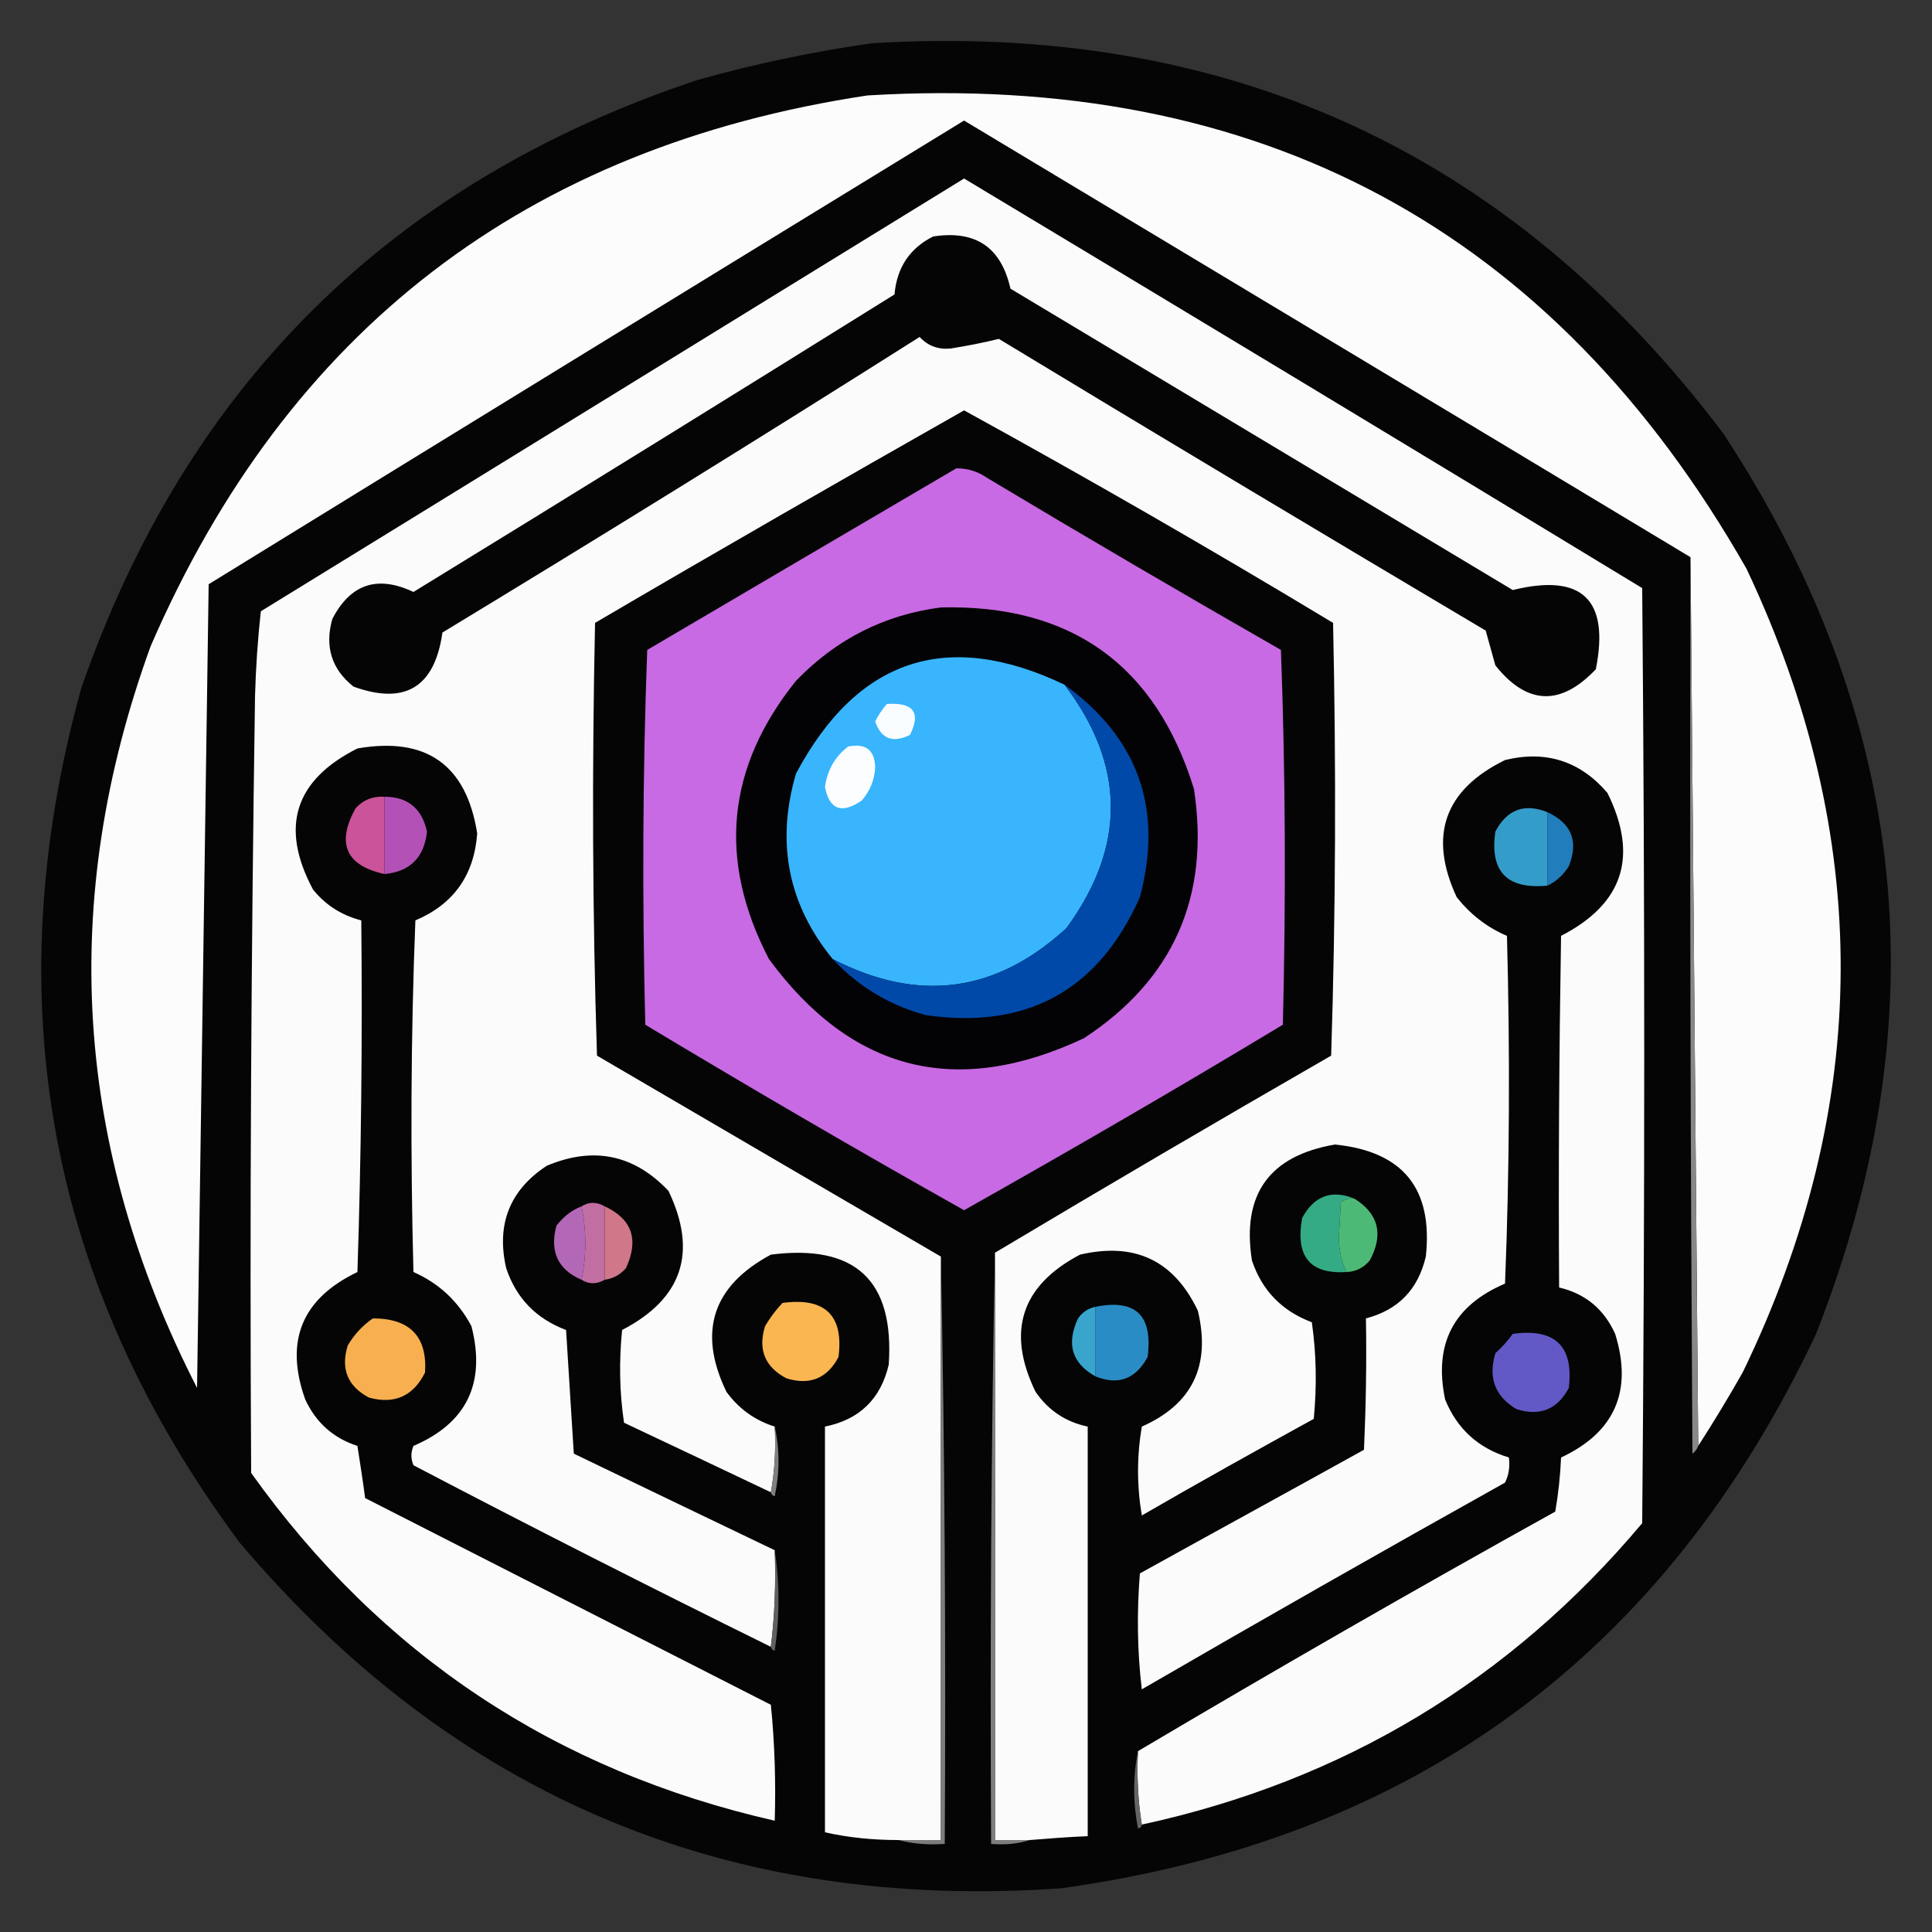 <svg xmlns="http://www.w3.org/2000/svg" version="1.1" xmlns:xlink="http://www.w3.org/1999/xlink" xmlns:svgjs="http://svgjs.dev/svgjs" width="500" height="500"><rect width="100%" height="100%" fill="#333333" stroke="none"/><svg id="SvgjsSvg1002" xmlns="http://www.w3.org/2000/svg" version="1.1" viewBox="0 0 500 500">
  <!-- Generator: Adobe Illustrator 29.3.1, SVG Export Plug-In . SVG Version: 2.1.0 Build 151)  -->
  <defs>
    <style>
      .st0 {
        fill: #c16ea2;
      }

      .st0, .st1, .st2, .st3, .st4, .st5, .st6, .st7, .st8, .st9, .st10, .st11, .st12, .st13, .st14, .st15, .st16, .st17, .st18, .st19, .st20, .st21, .st22, .st23, .st24, .st25, .st26, .st27, .st28 {
        fill-rule: evenodd;
      }

      .st1 {
        fill: #656565;
      }

      .st2 {
        fill: #7c7c7c;
      }

      .st3 {
        fill: #39a5cc;
      }

      .st4 {
        fill: #050505;
      }

      .st5 {
        fill: #0049a9;
      }

      .st6 {
        fill: #030204;
      }

      .st7 {
        fill: #f7af50;
      }

      .st8 {
        fill: #4cba76;
      }

      .st9 {
        fill: #2a8cc5;
      }

      .st10 {
        fill: #fbfbfb;
      }

      .st11 {
        fill: #217dbb;
      }

      .st12 {
        fill: #fab651;
      }

      .st13 {
        fill: #fafdff;
      }

      .st14 {
        fill: #38b5fd;
      }

      .st15 {
        fill: #ca5399;
      }

      .st16 {
        fill: #fcfcfc;
      }

      .st17 {
        fill: #888;
      }

      .st18 {
        fill: #7e7e7e;
      }

      .st19 {
        fill: #349cc9;
      }

      .st20 {
        fill: #34ab85;
      }

      .st21 {
        fill: #c86ae3;
      }

      .st22 {
        fill: #606060;
      }

      .st23 {
        fill: #80807f;
      }

      .st24 {
        fill: #6259c6;
      }

      .st25 {
        fill: #b367b7;
      }

      .st26 {
        fill: #d0778a;
      }

      .st27 {
        fill: #b451b7;
      }

      .st28 {
        fill: #fbfdff;
      }
    </style>
  </defs>
  <g image-rendering="optimizeQuality" shape-rendering="geometricPrecision" text-rendering="geometricPrecision">
    <path class="st4" d="M225.5,11.2c92-5.6,165.5,28.1,220.5,101,48.2,73.4,56.2,151.1,24,233-39.1,83-104.2,130.9-195.5,143.5-86.2,6-157-23.9-212.5-89.5C12.4,332.4-1.2,258.7,21,178.2,48.3,99.5,101.5,47,180.5,20.7c14.9-4.2,29.9-7.3,45-9.5h0Z"></path>
    <path class="st16" d="M439.5,374.2c-.7-76.7-1.3-153.3-2-230-62.6-37.7-125.3-75.3-188-113-65.2,39.9-130.4,79.9-195.5,120-1,69.3-2,138.7-3,208-31.9-62.3-35.9-126.3-12-192C74.4,85.5,136.2,38,224.5,24.7c101.6-6.1,177.5,34.7,227.5,122.5,32.8,69.4,32.5,138.8-1,208-3.7,6.5-7.5,12.8-11.5,19Z"></path>
    <path class="st10" d="M295.5,472.2c-1-6.1-1.3-12.5-1-19,35.6-21.1,71.6-41.8,108-62,.8-4.6,1.3-9.3,1.5-14,13.9-6.5,18.6-17.2,14-32-2.9-6.4-7.7-10.4-14.5-12-.2-30.3,0-60.7.5-91,16.1-8.3,20.1-20.6,12-37-7-8.2-15.9-11.1-26.5-8.5-15.7,7.7-19.9,19.6-12.5,35.5,3.5,4.4,7.8,7.8,13,10,.8,30,.7,60-.5,90-13.4,5.7-18.5,15.7-15.5,30,3.1,7.6,8.6,12.6,16.5,15,.3,2.3,0,4.5-1,6.5-31.5,17.6-62.8,35.4-94,53.5-1.2-10-1.3-20-.5-30,19.3-10.7,38.7-21.3,58-32,.5-11.3.7-22.7.5-34,8.4-2.2,13.5-7.5,15.5-16,1.9-17.6-5.9-27.2-23.5-29-17,2.9-24.2,12.9-21.5,30,2.6,7.8,7.8,13.1,15.5,16,1.2,8.3,1.3,16.6.5,25-14.9,8.2-29.8,16.5-44.5,25-1.3-7.7-1.3-15.3,0-23,13.1-5.8,17.9-15.8,14.5-30-6.2-13-16.3-17.8-30.5-14.5-15.2,8-19.1,19.9-11.5,35.5,3.3,4.8,7.8,7.8,13.5,9v106c-5,.2-10,.6-15,1h-9v-152c28.8-17.2,57.8-34.2,87-51,1.2-37.3,1.3-74.7.5-112-31.5-19-63.3-37.3-95.5-55-31.9,18.1-63.8,36.4-95.5,55-.8,37.3-.7,74.7.5,112,29.7,17.4,59.4,34.7,89,52v151h-11c-6.4,0-12.8-.6-19-2v-105c8.9-1.8,14.4-7.1,16.5-16,1.5-21.8-8.6-31.3-30.5-28.5-15.1,8.1-19,20-11.5,35.5,3.2,4.4,7.4,7.4,12.5,9,.3,5.9,0,11.5-1,17-12.6-6-25.3-12-38-18-1.2-8-1.3-16-.5-24,15.6-8.1,19.6-20.1,12-36-8.9-9.4-19.4-11.6-31.5-6.5-9.6,6.3-13.1,15.2-10.5,26.5,2.6,7.8,7.8,13.1,15.5,16,.7,10.7,1.3,21.3,2,32,17.4,8.4,34.7,16.7,52,25,.3,8.5,0,16.9-1,25-31-15.3-61.8-30.9-92.5-47-.7-1.7-.7-3.3,0-5,13.8-5.9,18.8-16.3,15-31-3.4-6.4-8.4-11.1-15-14-.8-30.3-.7-60.7.5-91,9.9-4.2,15.2-11.7,16-22.5-2.8-17.8-13.2-25.1-31-22-16.3,8.2-20.1,20.4-11.5,36.5,3.3,4.1,7.5,6.7,12.5,8,.3,30.3,0,60.7-1,91-14.4,6.9-18.9,17.9-13.5,33,2.8,6,7.3,10,13.5,12,.7,4.5,1.4,9,2,13.5,35,17.8,70,35.7,105,53.5,1,10,1.3,20,1,30-56.7-12.9-101.9-42.9-135.5-90-.4-67,0-134,1-201,.2-7.4.7-14.7,1.5-22,60.7-37.3,121.3-74.7,182-112,58.6,35.2,117.1,70.5,175.5,106,.7,80.7.7,161.3,0,242-34.2,40.7-77.4,66.7-129.5,78Z"></path>
    <path class="st4" d="M241.5,61.2c11-1.7,17.6,2.8,20,13.5,43.3,26,86.7,52,130,78,17.9-4.4,25.1,2.4,21.5,20.5-9.1,9.6-17.8,9.3-26-1-.8-3-1.7-6-2.5-9-42.1-25-84.1-50.1-126-75.5-4,1-8.2,1.8-12.5,2.5-3.2.3-5.9-.7-8-3-40.9,25.9-82.1,51.4-123.5,76.5-2,14.2-9.7,18.8-23,14-5.7-4.5-7.5-10.4-5.5-17.5,4.7-9.1,11.7-11.4,21-7,41.6-25.5,83.1-51.2,124.5-77,.6-7,4-12,10-15h0Z"></path>
    <path class="st21" d="M247.5,121.2c2.9,0,5.6.8,8,2.5,25.2,15.1,50.5,29.9,76,44.5,1.2,32.3,1.3,64.7.5,97-27.2,16.4-54.8,32.4-82.5,48-27.8-15.6-55.2-31.6-82.5-48-.8-32.3-.7-64.7.5-97,26.7-15.7,53.4-31.4,80-47h0Z"></path>
    <path class="st6" d="M243.5,157.2c33.7-.8,55.6,14.9,65.5,47,4.2,27.8-5.3,49.3-28.5,64.5-33,15.5-60.1,8.6-81.5-20.5-13.3-25.6-11-49.6,7-72,10.4-10.8,22.9-17.1,37.5-19h0Z"></path>
    <path class="st14" d="M275.5,177.2c15.8,20.8,16,41.8.5,63-18.3,16.8-38.4,19.4-60.5,8-11.6-14.2-14.7-30.2-9.5-48,15.9-29.8,39.1-37.5,69.5-23Z"></path>
    <path class="st5" d="M275.5,177.2c19.1,13.8,25.6,32.1,19.5,55-10.7,24.1-29.2,34.3-55.5,30.5-9.4-2.6-17.4-7.4-24-14.5,22.1,11.4,42.2,8.8,60.5-8,15.5-21.2,15.3-42.2-.5-63Z"></path>
    <path class="st13" d="M229.5,182.2c6.9-.5,8.9,2.2,6,8-4.5,2.2-7.5,1-9-3.5.8-1.6,1.8-3.1,3-4.5Z"></path>
    <path class="st28" d="M219.5,193.2c4.6-.9,6.9.9,7,5.5-.2,3.2-1.4,6.1-3.5,8.5-5.2,3.5-8.3,2.4-9.5-3.5.6-4.4,2.6-7.9,6-10.5Z"></path>
    <path class="st15" d="M99.5,206.2c0,6.5,0,13.1,0,20-10-2.2-12.5-7.9-7.5-17,2-2.2,4.5-3.2,7.5-3Z"></path>
    <path class="st27" d="M99.5,206.2c6.1,0,9.7,3.1,11,9-.7,6.7-4.4,10.4-11,11,0-6.9,0-13.5,0-20Z"></path>
    <path class="st19" d="M400.5,210.2v19c-10.5,1-15-3.6-13.5-14,3-5.7,7.5-7.4,13.5-5Z"></path>
    <path class="st11" d="M400.5,210.2c6.2,2.9,8.1,7.5,5.5,14-1.4,2.2-3.2,3.9-5.5,5v-19Z"></path>
    <path class="st20" d="M350.5,310.2c-1.3-.2-2.5.2-3.5,1-.2,3-.3,6-.5,9,0,3.4.7,6.4,2,9-9.5.6-13.3-4-11.5-14,3.1-5.7,7.6-7.4,13.5-5Z"></path>
    <path class="st0" d="M150.5,312.2c1.9-1.2,3.9-1.2,6,0v19c-2.1,1.2-4.1,1.2-6,0,1.3-6.3,1.3-12.7,0-19Z"></path>
    <path class="st8" d="M350.5,310.2c6.3,3.9,7.6,9.3,4,16-1.6,1.9-3.6,2.9-6,3-1.3-2.6-2-5.6-2-9,.2-3,.3-6,.5-9,1-.8,2.2-1.2,3.5-1Z"></path>
    <path class="st25" d="M150.5,312.2c1.3,6.3,1.3,12.7,0,19-6.1-2.6-8.3-7.3-6.5-14,1.8-2.3,3.9-4,6.5-5Z"></path>
    <path class="st26" d="M156.5,312.2c7.1,3.3,8.9,8.6,5.5,16-1.5,1.7-3.3,2.7-5.5,3v-19Z"></path>
    <path class="st17" d="M437.5,144.2c.7,76.7,1.3,153.3,2,230-.3.8-.8,1.5-1.5,2-.5-77.3-.7-154.7-.5-232Z"></path>
    <path class="st9" d="M283.5,356.2v-18c10.4-2.1,14.9,2.2,13.5,13-3.1,5.7-7.6,7.4-13.5,5Z"></path>
    <path class="st12" d="M202.5,337.2c11-1.5,15.9,3.2,14.5,14-2.9,5.5-7.4,7.4-13.5,5.5-5.5-2.9-7.4-7.4-5.5-13.5,1.3-2.2,2.8-4.2,4.5-6Z"></path>
    <path class="st3" d="M283.5,338.2v18c-6.1-3.4-7.6-8.4-4.5-15,1.1-1.6,2.6-2.6,4.5-3Z"></path>
    <path class="st7" d="M96.5,341.2c9.6,0,14.1,4.7,13.5,14-3,6.1-7.9,8.3-14.5,6.5-5.5-2.9-7.4-7.4-5.5-13.5,1.7-2.9,3.9-5.2,6.5-7Z"></path>
    <path class="st24" d="M391.5,345.2c11-1.5,15.8,3.2,14.5,14-2.9,5.5-7.4,7.4-13.5,5.5-5.6-3.3-7.4-8.1-5.5-14.5,1.7-1.5,3.2-3.2,4.5-5Z"></path>
    <path class="st23" d="M200.5,369.2c1.3,5.9,1.3,11.9,0,18-.6-.1-.9-.5-1-1,1-5.5,1.3-11.1,1-17Z"></path>
    <path class="st22" d="M200.5,401.2c1.3,8.5,1.3,17.2,0,26-.6-.1-.9-.5-1-1,1-8.1,1.3-16.5,1-25Z"></path>
    <path class="st2" d="M243.5,325.2c1,50.5,1.3,101.2,1,152-4.2.3-8.2,0-12-1h11v-151Z"></path>
    <path class="st18" d="M257.5,324.2v152h9c-3.1,1-6.5,1.3-10,1-.3-51.2,0-102.2,1-153Z"></path>
    <path class="st1" d="M294.5,453.2c-.3,6.5,0,12.9,1,19,0,.5-.4.9-1,1-1.3-6.8-1.3-13.5,0-20Z"></path>
  </g>
</svg><style>@media (prefers-color-scheme: light) { :root { filter: none; } }
@media (prefers-color-scheme: dark) { :root { filter: none; } }
</style></svg>